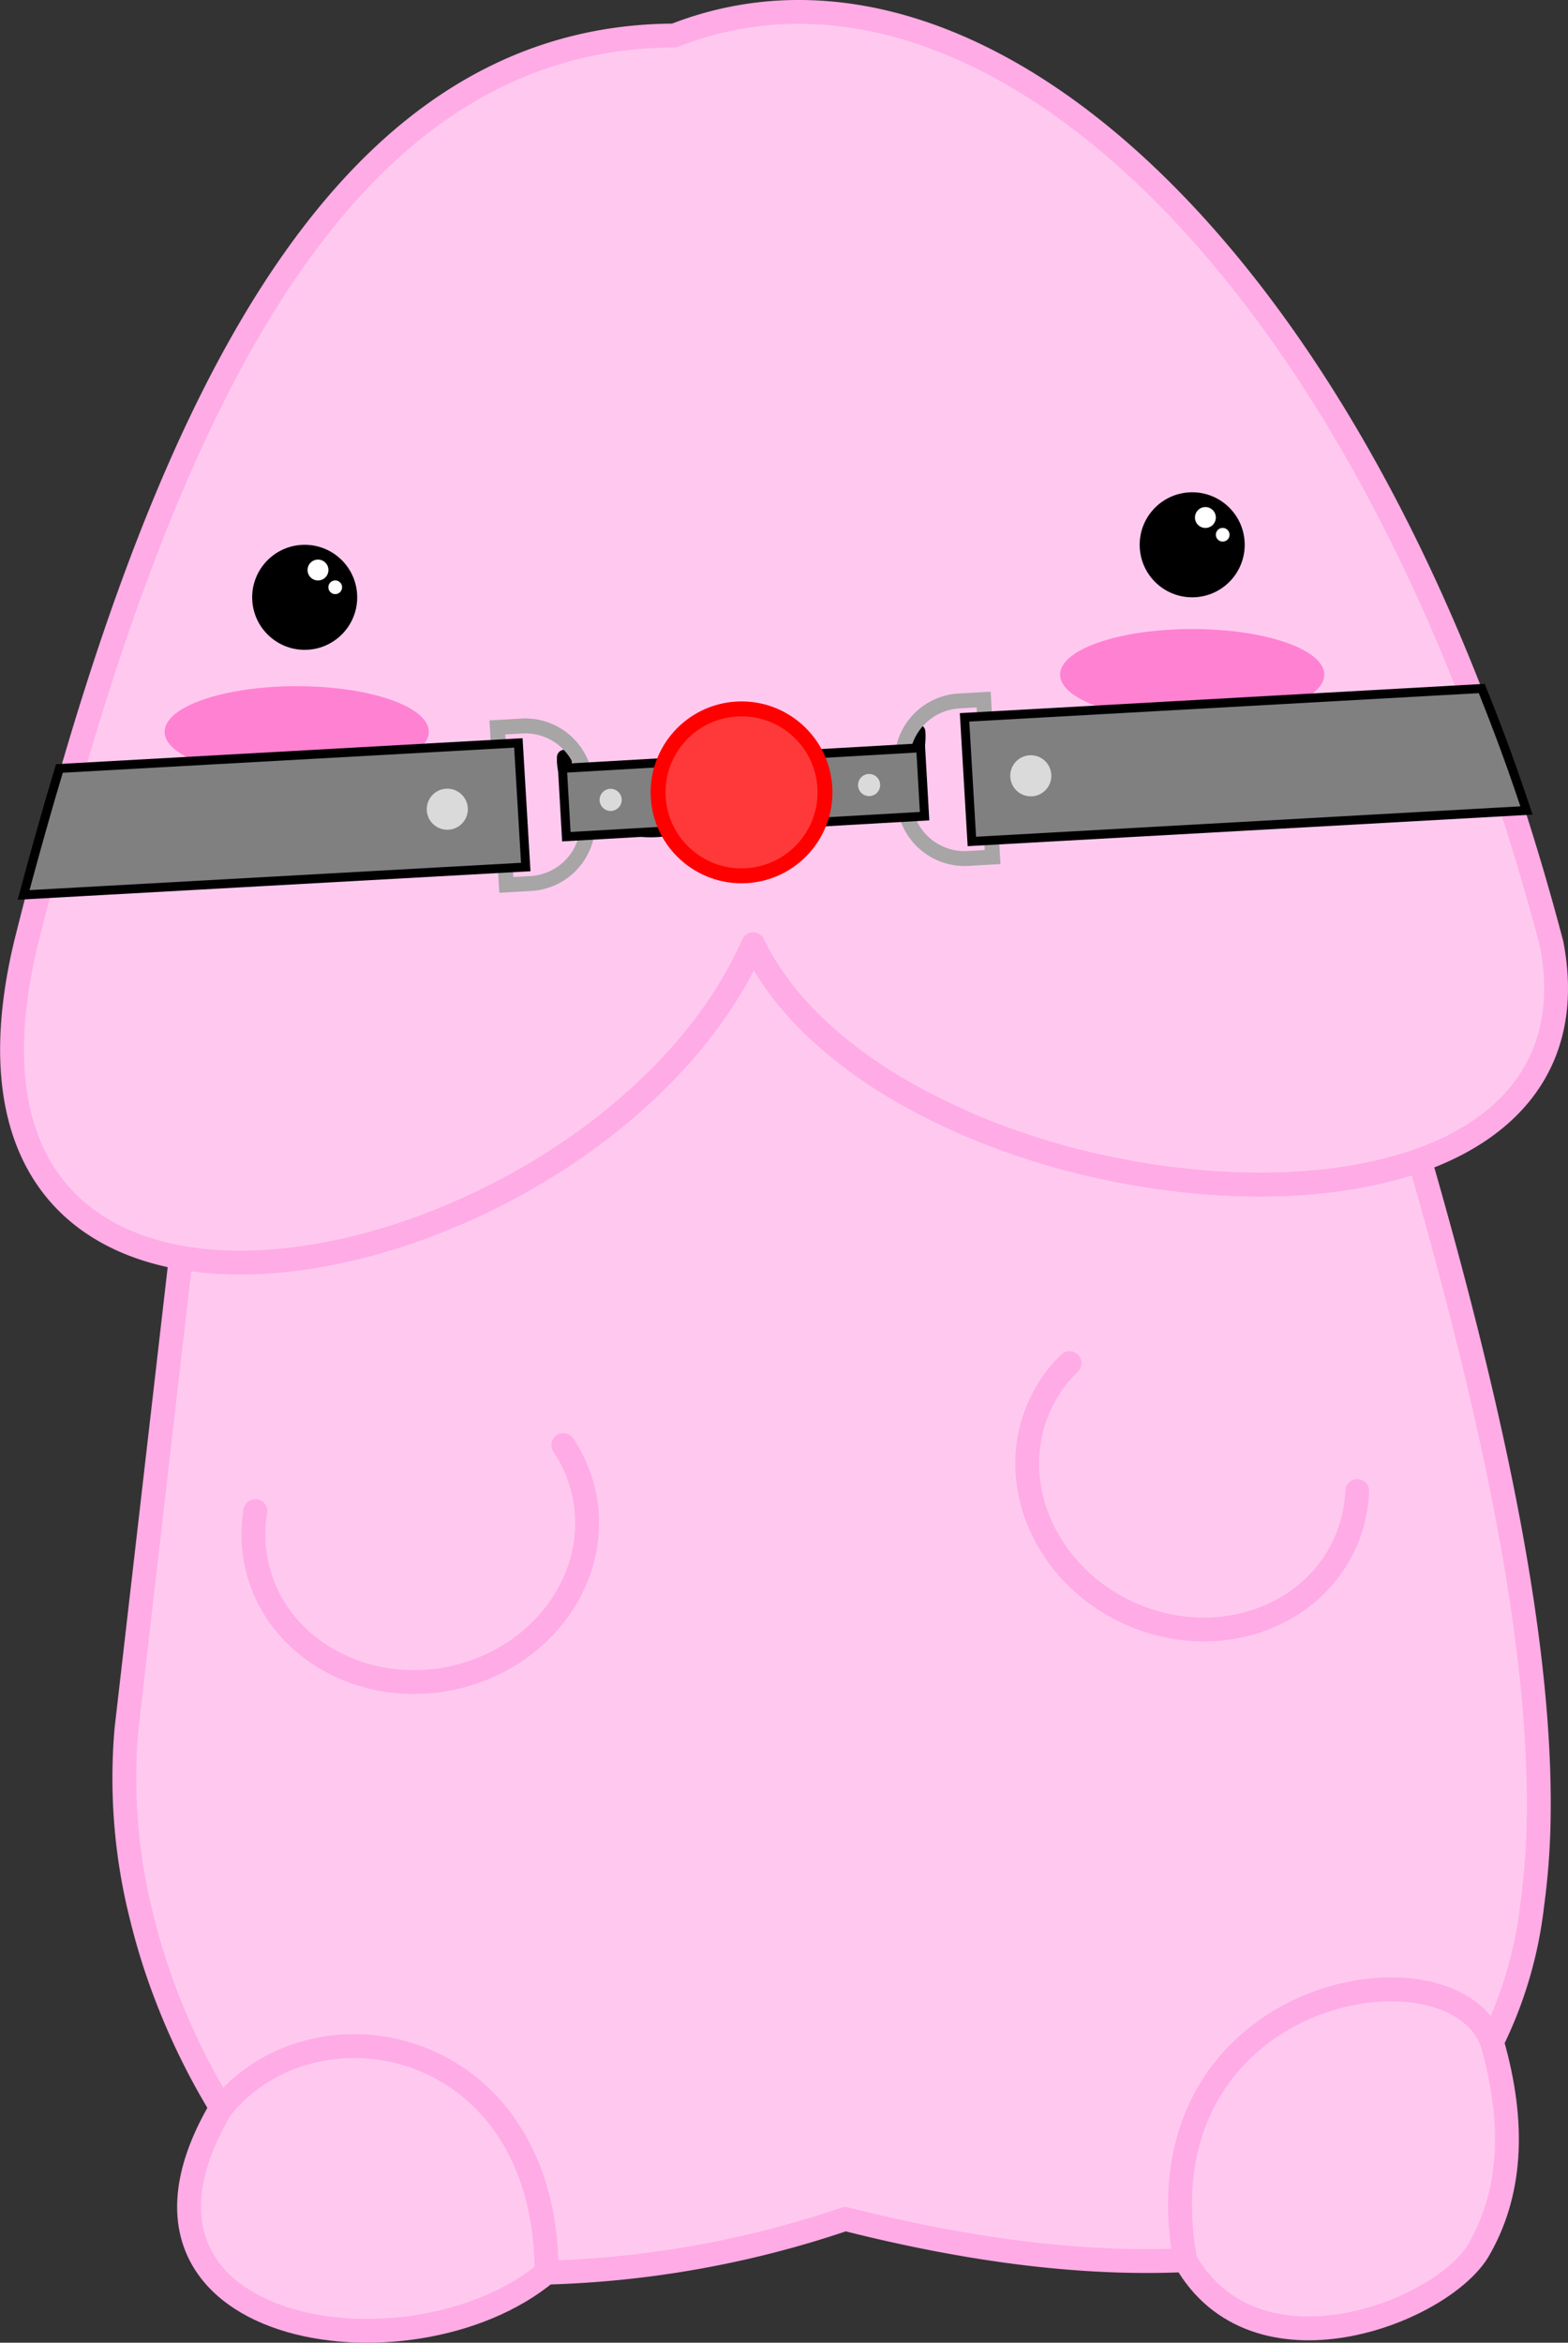 <svg xmlns="http://www.w3.org/2000/svg" viewBox="0 0 525.84 785.51"><rect x="0" y="0" width="525.84" height="785.51" fill="#333333" stroke="none"/><defs><style>.cls-1{fill:#ffc9ef;stroke:#ffabe6;stroke-width:8px;}.cls-1,.cls-2{stroke-linecap:round;stroke-linejoin:round;}.cls-2,.cls-5{fill:none;}.cls-2,.cls-6{stroke:#000;}.cls-2,.cls-5,.cls-7{stroke-width:5px;}.cls-3{fill:#ff81d2;}.cls-4{fill:#fff;}.cls-5{stroke:#a7a5a6;}.cls-5,.cls-6,.cls-7{stroke-miterlimit:10;}.cls-6{fill:gray;stroke-width:3px;}.cls-7{fill:#ff3939;stroke:red;}.cls-8{fill:#dbdada;}</style></defs><title>Ball Gag</title><g id="Layer_1" data-name="Layer 1"><g id="Ebene_2" data-name="Ebene 2"><g id="Mr_Peen" data-name="Mr Peen"><path class="cls-1" d="M538.57,869.81C525.45,890.53,464,914,440.51,872.57c-16.58-91.16,89.09-109.81,102.89-73.2Q555.5,841.36,538.57,869.81Z" transform="translate(-43.08 -114.76)"/><path class="cls-1" d="M226.4,876.69C180.82,914.67,72,898,117.29,821.43,149.05,782.07,226.4,798,226.4,876.69Z" transform="translate(-43.08 -114.76)"/><path class="cls-1" d="M559,728.53a239.43,239.43,0,0,1-2.07,24.86,139.66,139.66,0,0,1-13.49,46c-13.8-36.61-119.46-18-102.89,73.2-35.72,1.64-74-3.71-114-13.82a340.42,340.42,0,0,1-100.15,18c0-78.73-77.34-94.62-109.11-55.26A229.1,229.1,0,0,1,98.87,784a216.05,216.05,0,0,1-8.14-25.86,189.94,189.94,0,0,1-5.22-63.77l18-156.22.91-1.72c63.44,10.73,160.76-36.09,191.24-105.19,31.76,65.43,155.08,96.8,223.27,72.52l.48.64C544.12,590.5,560.8,668.57,559,728.53Z" transform="translate(-43.08 -114.76)"/><path class="cls-1" d="M519,503.83l-.05,0c-21.32,7.56-48,9.69-75.65,7-2-.2-4.09-.42-6.13-.66l-.64-.08-2.84-.36q-6.44-.84-12.87-2.06l-3.21-.62q-1.61-.31-3.21-.66c-1.06-.22-2.13-.46-3.2-.7S409,505.26,408,505s-2.13-.51-3.19-.78q-3.14-.76-6.24-1.64c-2.14-.59-4.27-1.22-6.38-1.87s-4.1-1.28-6.14-2l-.08,0-3.08-1.06-2.43-.86-.63-.23-1.58-.59-.48-.18c-.59-.21-1.17-.43-1.75-.66l-.4-.15-1.65-.65-.63-.25-2.55-1q-1.11-.45-2.22-.93l-2.2-1q-2.21-1-4.36-2c-.85-.39-1.68-.78-2.51-1.19l-.31-.15a.09.09,0,0,1-.07,0c-.58-.27-1.16-.56-1.73-.85s-1.16-.56-1.73-.86l-.33-.16-1.82-.93-.35-.18-2.4-1.28s0,0,0,0c-.91-.49-1.81-1-2.71-1.49s-1.8-1-2.68-1.53L342.66,479l-2.6-1.61c-.86-.54-1.71-1.09-2.55-1.64s-1.68-1.11-2.51-1.68q-2.49-1.68-4.88-3.45c-.79-.59-1.58-1.18-2.36-1.78s-1.55-1.2-2.31-1.81c-13-10.33-23.3-22.29-29.81-35.67-30.48,69.1-127.79,116-191.23,105.19h0c-41.55-7.14-68.55-38.9-52.69-105.29q2.07-8.27,4.18-16.4l.66-2.53q2.61-10,5.3-19.78,2.8-10.17,5.71-20.1C109,230.67,166.9,127,269.22,126.67,360.38,90.91,470,178.53,535.69,345.61c1,2.69,2.1,5.39,3.13,8.12q3.51,9.24,6.82,18.8,2.4,6.91,4.7,14,7,21.64,13.09,44.72C570.66,469,550.83,492.54,519,503.83Z" transform="translate(-43.08 -114.76)"/><path class="cls-1" d="M232,599.28a47,47,0,0,1,6.92,16.33c5.93,27.62-13.86,55.26-44.17,61.76S135,666.77,129.1,639.15a47,47,0,0,1-.39-17.71" transform="translate(-43.08 -114.76)"/><path class="cls-1" d="M498.23,614.7a47,47,0,0,1-4,17.26c-11.48,25.79-43.74,36.49-72.08,23.87s-42-43.74-30.52-69.53a47,47,0,0,1,10.13-14.5" transform="translate(-43.08 -114.76)"/></g></g><path class="cls-2" d="M291.52,364.42c0,.52.14,1.06.17,1.57,1,13.69-11.5,25.77-27.89,26.93s-30.48-9-31.45-22.69v-1.57" transform="translate(-43.08 -114.76)"/><path class="cls-2" d="M291.58,364.39c1,13.7,15.06,23.87,31.45,22.69s28.88-13.26,27.89-26.93" transform="translate(-43.08 -114.76)"/><ellipse class="cls-3" cx="99.51" cy="245.37" rx="44.3" ry="15.29"/><ellipse class="cls-3" cx="399.81" cy="226.2" rx="44.3" ry="15.29"/><circle cx="102.18" cy="200.28" r="17.61"/><circle class="cls-4" cx="106.64" cy="191.13" r="3.5"/><circle class="cls-4" cx="112.42" cy="196.91" r="2.3"/><circle cx="399.81" cy="182.67" r="17.61"/><circle class="cls-4" cx="404.24" cy="173.52" r="3.5"/><circle class="cls-4" cx="410.04" cy="179.3" r="2.3"/></g><g id="Gag"><path class="cls-5" d="M239.51,377.29l.7,12.26A20.31,20.31,0,0,1,221.1,411l-8.22.47-3-52.81,8.22-.47A20.31,20.31,0,0,1,239.51,377.29Z" transform="translate(-43.08 -114.76)"/><path class="cls-5" d="M345.59,371.22l.7,12.26a20.31,20.31,0,0,0,21.44,19.12l8.22-.47-3-52.81-8.22.47A20.31,20.31,0,0,0,345.59,371.22Z" transform="translate(-43.08 -114.76)"/><path class="cls-6" d="M219.39,405.47,51,414.83l.68-2.53q2.69-10,5.46-19.78Q60,382.35,63,372.42l153.92-8.56Z" transform="translate(-43.08 -114.76)"/><path class="cls-6" d="M555,386.51,369,396.9l-2.45-41.61L540,345.61c1.08,2.69,2.15,5.39,3.21,8.12q3.6,9.24,7,18.8Q552.64,379.45,555,386.51Z" transform="translate(-43.08 -114.76)"/><rect class="cls-6" x="232.24" y="368.94" width="120.33" height="22.95" transform="translate(-64.35 -97.42) rotate(-3.28)"/><circle class="cls-7" cx="291.74" cy="380.45" r="27.99" transform="translate(-64.35 -97.46) rotate(-3.28)"/><circle class="cls-8" cx="193.07" cy="386.1" r="6.89" transform="translate(-64.84 -103.09) rotate(-3.28)"/><circle class="cls-8" cx="388.75" cy="374.9" r="6.89" transform="translate(-63.88 -91.92) rotate(-3.28)"/><circle class="cls-8" cx="334.52" cy="378" r="3.71" transform="translate(-64.14 -95.02) rotate(-3.28)"/><circle class="cls-8" cx="247.85" cy="382.97" r="3.71" transform="translate(-64.57 -99.96) rotate(-3.28)"/></g></svg>